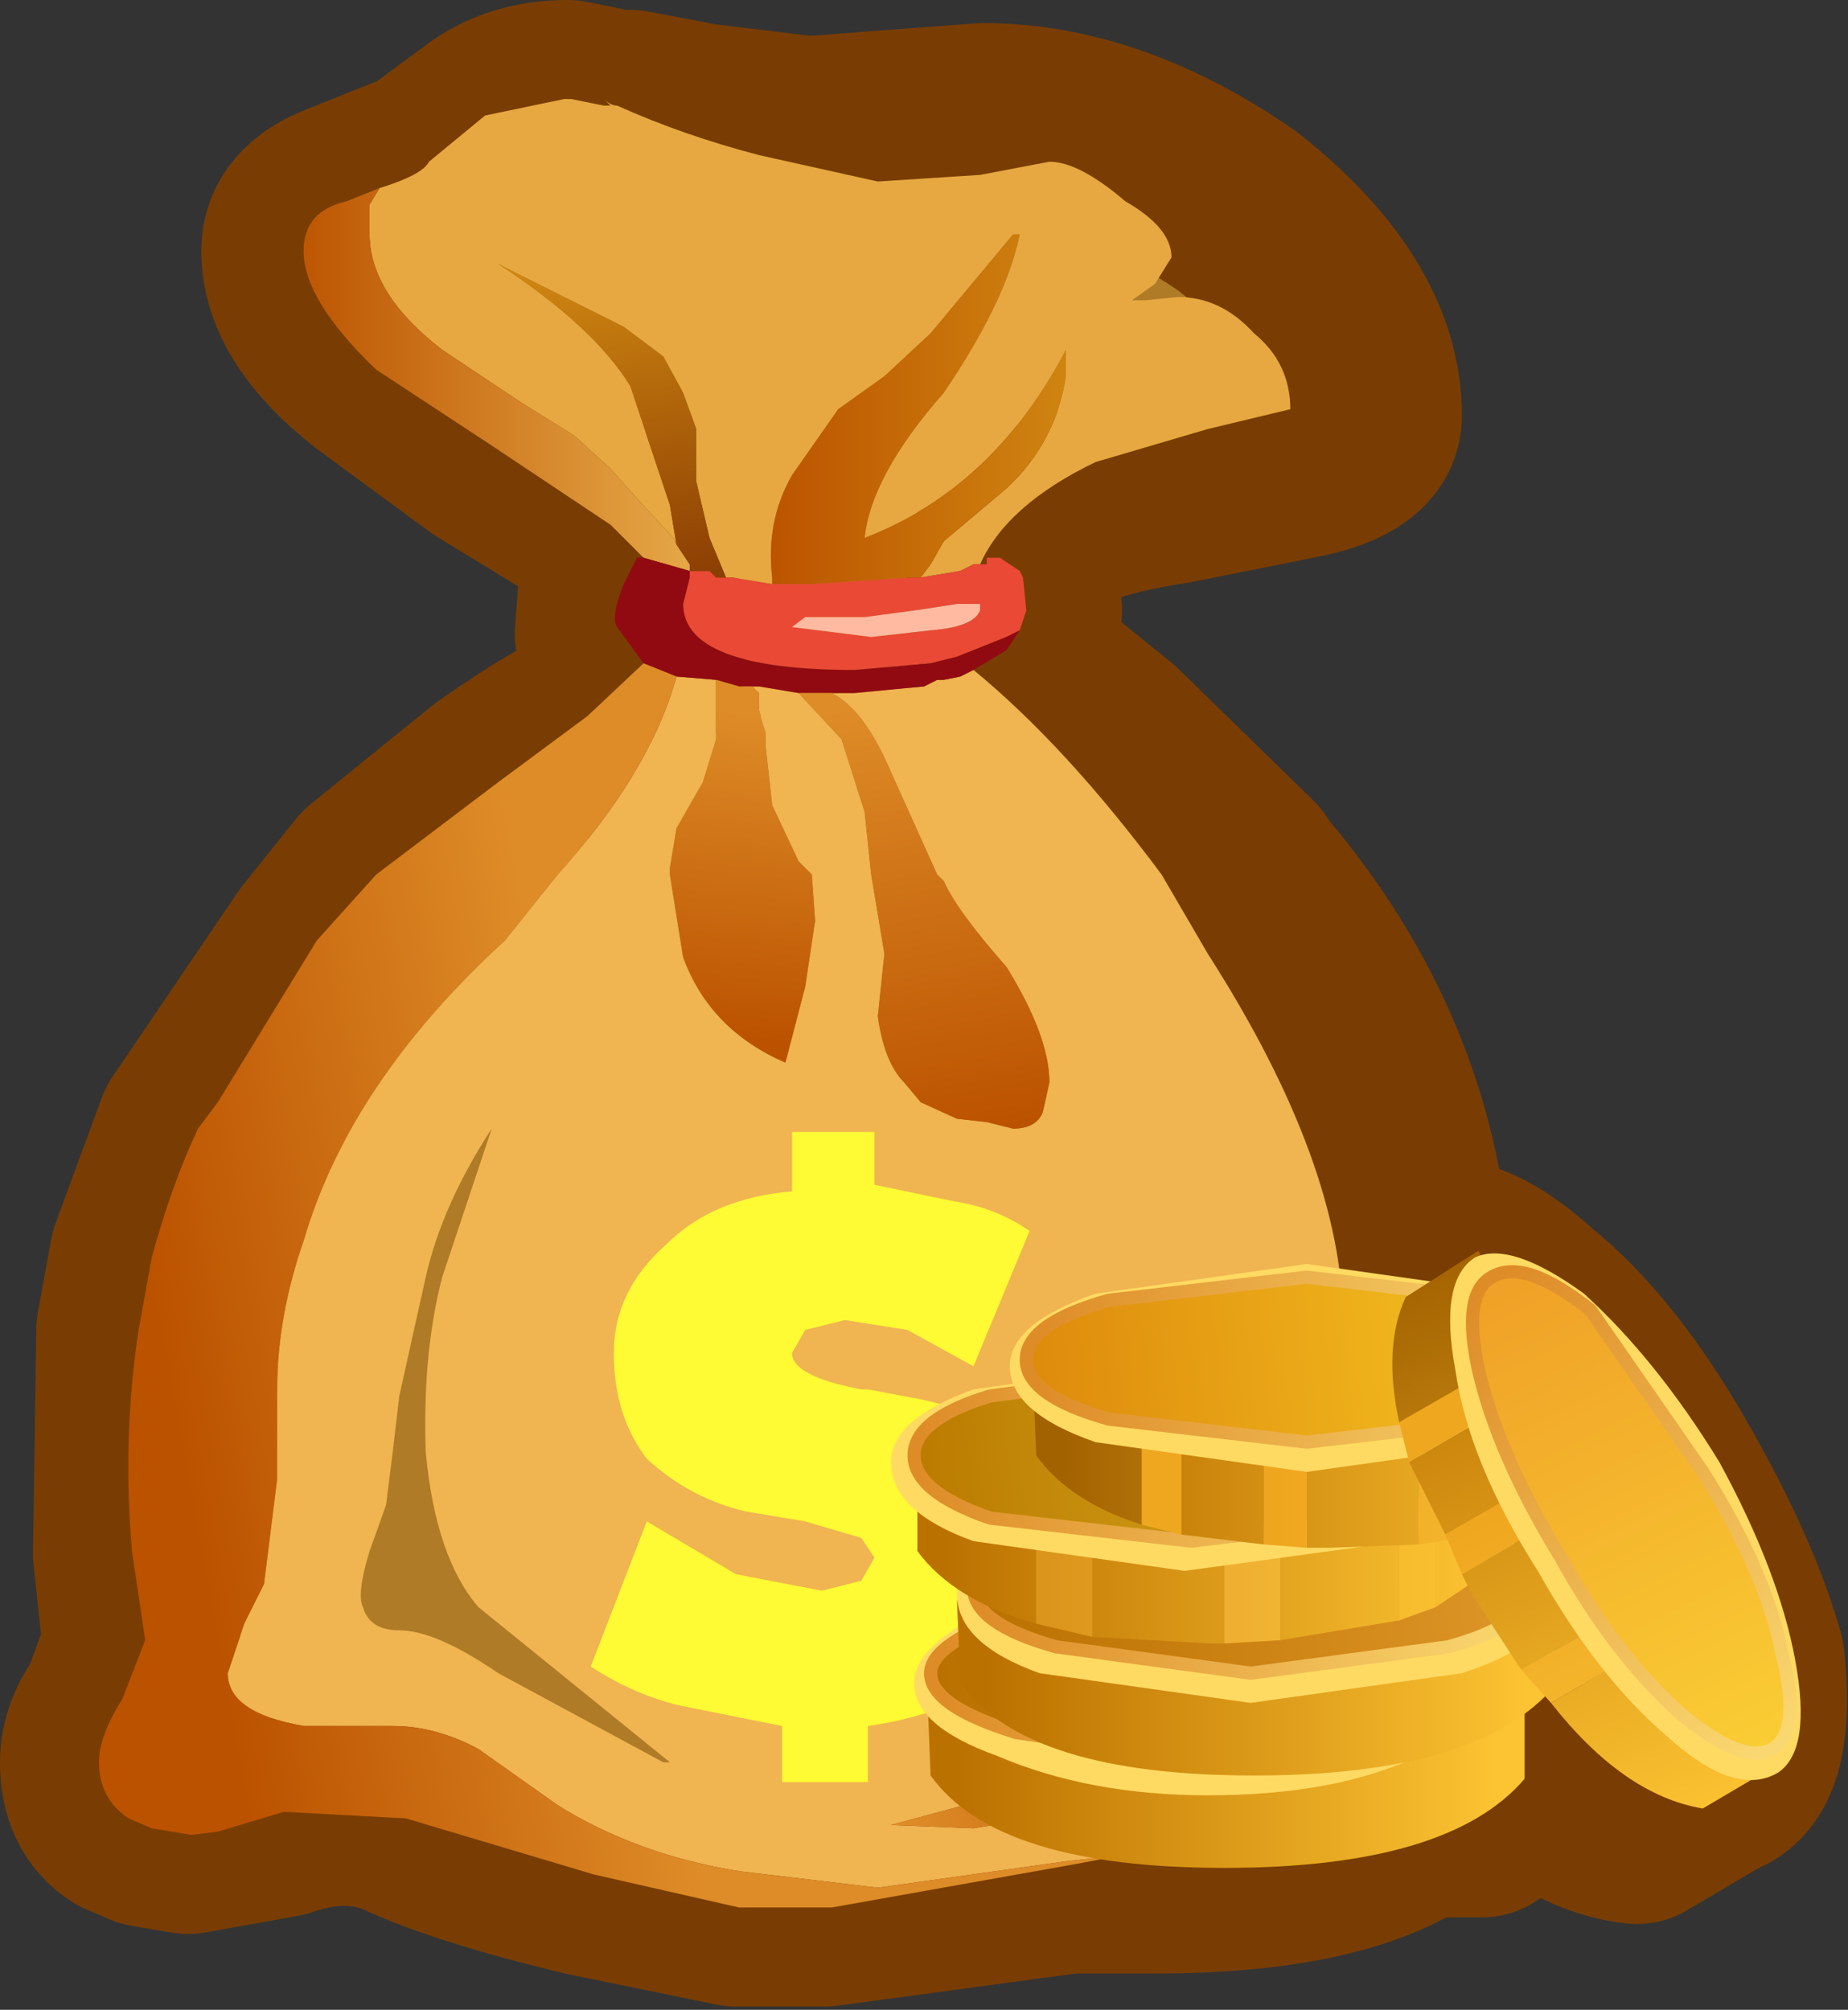 <?xml version="1.0" encoding="UTF-8" standalone="no"?>
<svg xmlns:xlink="http://www.w3.org/1999/xlink" height="30.45px" width="28.0px" xmlns="http://www.w3.org/2000/svg">
  <rect width="100%" height="100%" fill="#333333" stroke="none"/>
  <g transform="matrix(1.0, 0.0, 0.0, 1.0, 0.1, 4.0)">
    <path d="M8.5 -2.5 L9.0 -2.4 9.2 -2.35 9.45 -2.35 10.5 -2.15 12.15 -1.95 13.45 -2.05 14.8 -2.15 Q16.7 -2.15 18.65 -0.8 20.55 0.7 20.55 2.3 20.55 2.75 19.65 2.95 L17.65 3.35 Q15.6 3.65 15.1 4.5 L15.3 4.65 15.4 5.25 15.3 5.6 15.15 5.95 16.7 7.2 18.75 9.2 18.85 9.35 Q21.1 12.0 21.3 15.25 L21.4 15.15 Q22.0 14.8 23.05 15.75 24.1 16.6 25.05 18.25 26.0 19.9 26.35 21.15 26.5 22.6 26.0 22.9 L25.8 23.0 24.7 23.65 Q23.8 23.55 22.95 22.7 L22.85 23.2 22.35 23.55 21.4 23.55 Q20.15 24.4 17.4 24.4 L16.1 24.4 12.4 24.9 11.05 24.9 8.85 24.45 Q6.95 24.0 6.0 23.55 5.15 23.2 4.15 23.55 L2.75 23.8 2.15 23.7 1.8 23.55 Q1.4 23.3 1.4 22.7 1.4 22.3 1.7 21.9 L2.05 20.95 1.9 19.55 1.95 16.15 2.15 15.05 2.85 13.15 4.75 10.35 5.55 9.35 7.4 7.85 Q8.55 7.05 8.85 7.0 L9.6 6.05 9.7 6.05 9.2 5.6 9.25 4.95 9.45 4.5 9.6 4.5 9.45 4.4 9.1 3.95 7.3 2.85 5.6 1.6 Q4.45 0.7 4.45 -0.2 4.45 -0.7 5.1 -0.95 L5.6 -1.15 6.35 -1.45 7.3 -2.15 Q7.8 -2.5 8.5 -2.5" fill="#af7b26" fill-rule="evenodd" stroke="none"/>
    <path d="M8.5 -2.5 L9.0 -2.4 9.2 -2.35 9.45 -2.35 10.5 -2.15 12.15 -1.95 13.45 -2.05 14.8 -2.15 Q16.7 -2.15 18.65 -0.8 20.55 0.7 20.55 2.3 20.55 2.75 19.65 2.95 L17.65 3.35 Q15.6 3.65 15.1 4.5 L15.3 4.65 15.4 5.25 15.3 5.6 15.15 5.95 16.7 7.2 18.75 9.2 18.85 9.35 Q21.1 12.0 21.3 15.25 L21.4 15.15 Q22.0 14.8 23.05 15.75 24.1 16.6 25.05 18.25 26.0 19.9 26.35 21.15 26.5 22.6 26.0 22.9 L25.8 23.0 24.7 23.65 Q23.8 23.55 22.95 22.7 L22.85 23.2 22.35 23.55 21.4 23.55 Q20.15 24.4 17.4 24.4 L16.1 24.4 12.4 24.9 11.05 24.9 8.85 24.45 Q6.95 24.0 6.0 23.55 5.15 23.2 4.15 23.55 L2.75 23.8 2.15 23.7 1.8 23.55 Q1.4 23.3 1.4 22.7 1.4 22.3 1.7 21.9 L2.05 20.95 1.9 19.55 1.95 16.15 2.15 15.05 2.85 13.15 4.75 10.35 5.55 9.35 7.4 7.85 Q8.55 7.05 8.85 7.0 L9.6 6.05 9.7 6.05 9.2 5.6 9.25 4.95 9.45 4.5 9.6 4.5 9.45 4.4 9.1 3.95 7.3 2.85 5.6 1.6 Q4.45 0.7 4.45 -0.2 4.45 -0.7 5.1 -0.95 L5.6 -1.15 6.35 -1.45 7.3 -2.15 Q7.8 -2.5 8.5 -2.5 Z" fill="none" stroke="#793d03" stroke-linecap="round" stroke-linejoin="round" stroke-width="3.0"/>
    <path d="M5.65 -1.15 Q6.3 -1.35 6.4 -1.55 L7.25 -2.25 8.45 -2.5 8.55 -2.5 9.05 -2.4 9.15 -2.4 9.05 -2.5 Q9.15 -2.4 9.25 -2.4 10.25 -1.95 11.4 -1.65 L13.2 -1.25 14.75 -1.35 15.8 -1.55 Q16.25 -1.55 16.95 -0.95 17.65 -0.55 17.65 -0.1 L17.4 0.3 17.05 0.55 17.25 0.55 17.75 0.5 Q18.4 0.5 18.9 1.05 19.45 1.5 19.45 2.2 L18.2 2.5 16.5 3.0 Q15.15 3.65 14.75 4.55 L14.65 4.55 14.45 4.65 13.85 4.75 14.0 4.55 14.2 4.2 15.15 3.4 Q15.9 2.7 16.05 1.7 L16.05 1.3 Q14.95 3.4 13.0 4.15 13.1 3.2 14.2 1.95 15.15 0.55 15.35 -0.45 L15.25 -0.45 14.0 1.05 13.3 1.7 12.6 2.2 11.9 3.2 Q11.5 3.9 11.6 4.75 L11.6 4.85 11.0 4.75 10.9 4.75 10.65 4.15 10.45 3.3 10.45 2.5 10.25 1.95 9.95 1.4 9.35 0.95 7.45 0.0 Q8.9 0.95 9.45 1.85 L10.05 3.65 10.15 4.25 10.1 4.15 9.55 3.55 9.15 3.1 8.6 2.6 7.8 2.1 6.6 1.3 Q5.5 0.45 5.5 -0.45 L5.5 -0.9 5.65 -1.15" fill="#e7a841" fill-rule="evenodd" stroke="none"/>
    <path d="M9.65 4.45 L9.55 4.35 9.15 3.95 7.35 2.75 5.6 1.6 Q4.5 0.55 4.5 -0.2 4.5 -0.8 5.15 -0.95 L5.65 -1.15 5.5 -0.9 5.5 -0.45 Q5.5 0.45 6.6 1.3 L7.8 2.1 8.6 2.6 9.15 3.1 9.55 3.55 10.1 4.15 10.15 4.25 10.35 4.55 10.35 4.65 9.65 4.45" fill="url(#gradient0)" fill-rule="evenodd" stroke="none"/>
    <path d="M9.25 -2.4 L9.55 -2.4 10.55 -2.15 12.2 -1.95 13.5 -2.05 14.85 -2.25 Q16.75 -2.25 18.7 -0.8 20.6 0.65 20.6 2.3 20.6 2.7 19.7 2.95 L17.65 3.3 Q15.7 3.65 15.05 4.45 L14.85 4.45 14.85 4.55 14.75 4.55 Q15.15 3.65 16.5 3.0 L18.2 2.5 19.45 2.2 Q19.45 1.5 18.9 1.05 18.4 0.5 17.75 0.5 L17.25 0.55 17.05 0.55 17.4 0.3 17.65 -0.1 Q17.65 -0.55 16.95 -0.95 16.25 -1.55 15.8 -1.55 L14.75 -1.35 13.2 -1.25 11.4 -1.65 Q10.25 -1.95 9.25 -2.4 M15.15 5.85 L16.65 7.2 18.85 9.2 18.9 9.25 Q21.35 12.1 21.35 15.75 L21.15 17.05 21.05 17.6 21.0 18.1 Q21.0 19.1 21.75 20.05 L22.3 20.6 22.8 21.85 22.9 23.15 22.4 23.55 21.4 23.55 20.9 23.35 19.45 23.55 19.05 23.55 18.95 23.65 17.75 23.8 18.85 23.35 20.25 22.5 21.15 21.45 Q21.15 20.85 20.6 20.05 20.0 19.3 20.0 18.7 L20.15 17.6 20.15 17.4 20.25 16.05 Q20.25 13.65 18.2 10.45 L17.5 9.25 Q16.05 7.3 14.65 6.15 L15.15 5.85 M7.35 13.1 L6.6 15.35 Q6.3 16.5 6.35 18.0 6.5 19.6 7.15 20.35 L10.05 22.7 9.95 22.7 7.45 21.35 Q6.5 20.7 5.95 20.7 5.5 20.7 5.4 20.35 5.3 20.15 5.5 19.5 L5.75 18.8 5.85 18.0 5.95 17.15 6.35 15.35 Q6.6 14.25 7.35 13.1" fill="url(#gradient1)" fill-rule="evenodd" stroke="none"/>
    <path d="M11.6 4.85 L11.6 4.75 Q11.5 3.9 11.9 3.2 L12.6 2.2 13.3 1.7 14.0 1.05 15.25 -0.45 15.35 -0.45 Q15.15 0.55 14.2 1.95 13.1 3.2 13.0 4.15 14.95 3.4 16.05 1.3 L16.05 1.7 Q15.9 2.7 15.15 3.4 L14.2 4.2 14.0 4.55 13.85 4.75 13.7 4.75 12.2 4.85 11.6 4.85" fill="url(#gradient2)" fill-rule="evenodd" stroke="none"/>
    <path d="M17.75 23.8 L17.15 24.0 17.05 24.1 16.95 24.1 16.05 24.2 13.2 24.6 11.1 24.35 Q9.55 24.1 8.35 23.35 L7.15 22.5 Q6.5 22.15 5.85 22.15 L4.5 22.15 Q3.35 21.95 3.35 21.35 L3.6 20.6 3.9 20.0 4.1 18.4 4.1 17.05 Q4.1 15.95 4.5 14.8 5.2 12.4 7.55 10.25 L8.35 9.25 Q9.75 7.7 10.15 6.25 L10.75 6.3 10.75 7.2 10.55 7.85 10.15 8.55 10.05 9.15 10.05 9.25 10.25 10.5 Q10.65 11.6 11.8 12.1 L12.1 10.95 12.25 9.95 12.2 9.25 12.0 9.05 11.6 8.2 11.5 7.3 11.5 7.1 11.45 6.95 11.4 6.75 11.4 6.7 11.4 6.5 11.3 6.4 11.4 6.4 12.0 6.5 12.65 7.2 13.0 8.3 13.1 9.25 13.3 10.45 13.2 11.4 Q13.3 12.1 13.6 12.4 L13.85 12.7 14.4 12.95 14.85 13.0 15.25 13.1 Q15.6 13.1 15.7 12.85 L15.8 12.4 Q15.8 11.7 15.15 10.65 14.4 9.8 14.2 9.35 L14.1 9.25 13.4 7.7 Q13.0 6.75 12.5 6.5 L12.85 6.5 13.9 6.4 14.1 6.3 14.2 6.3 14.45 6.25 14.65 6.15 Q16.05 7.3 17.5 9.25 L18.2 10.45 Q20.25 13.65 20.25 16.05 L20.15 17.4 20.15 17.6 20.0 18.7 Q20.0 19.3 20.6 20.05 21.15 20.85 21.15 21.45 L20.25 22.5 18.85 23.35 17.75 23.8 M7.35 13.1 Q6.6 14.25 6.35 15.35 L5.95 17.15 5.85 18.0 5.75 18.8 5.5 19.5 Q5.3 20.15 5.4 20.35 5.5 20.7 5.95 20.7 6.5 20.7 7.45 21.35 L9.95 22.7 10.05 22.7 7.15 20.35 Q6.5 19.6 6.35 18.0 6.3 16.5 6.6 15.35 L7.35 13.1 M13.4 23.65 L14.65 23.7 16.75 23.35 18.85 22.75 17.75 22.7 17.4 22.2 Q16.65 22.8 15.8 23.0 L13.4 23.65" fill="#f0b451" fill-rule="evenodd" stroke="none"/>
    <path d="M15.05 4.45 L15.35 4.65 15.4 4.75 15.45 5.25 15.35 5.55 15.15 5.65 14.4 5.95 14.0 6.05 12.85 6.15 Q10.25 6.15 10.25 5.15 L10.35 4.75 10.35 4.65 10.65 4.65 10.75 4.75 10.9 4.75 11.0 4.75 11.6 4.85 12.2 4.85 13.7 4.75 13.85 4.75 14.45 4.65 14.65 4.55 14.75 4.55 14.85 4.55 14.85 4.45 15.05 4.45 M11.9 5.5 L13.1 5.65 14.0 5.55 Q14.65 5.5 14.75 5.25 L14.75 5.15 14.4 5.15 13.75 5.25 13.0 5.35 12.25 5.35 12.1 5.35 11.9 5.5" fill="#e94935" fill-rule="evenodd" stroke="none"/>
    <path d="M10.35 4.65 L10.35 4.55 10.15 4.25 10.05 3.65 9.45 1.85 Q8.9 0.95 7.45 0.0 L9.35 0.95 9.95 1.4 10.25 1.95 10.45 2.5 10.45 3.3 10.65 4.15 10.9 4.75 10.75 4.75 10.65 4.65 10.35 4.65" fill="url(#gradient3)" fill-rule="evenodd" stroke="none"/>
    <path d="M15.35 5.55 L15.15 5.85 14.65 6.15 14.45 6.25 14.2 6.3 14.1 6.3 13.9 6.4 12.85 6.5 12.5 6.5 12.25 6.5 12.0 6.5 11.4 6.4 11.3 6.4 11.1 6.4 10.75 6.3 10.15 6.25 9.65 6.05 9.25 5.5 Q9.15 5.35 9.35 4.85 L9.55 4.45 9.65 4.45 10.35 4.65 10.35 4.75 10.25 5.15 Q10.25 6.15 12.85 6.15 L14.0 6.05 14.4 5.95 15.15 5.65 15.35 5.55" fill="#910a11" fill-rule="evenodd" stroke="none"/>
    <path d="M11.9 5.5 L12.1 5.35 12.25 5.35 13.0 5.35 13.75 5.25 14.4 5.15 14.75 5.15 14.75 5.25 Q14.65 5.5 14.0 5.55 L13.1 5.65 11.9 5.5" fill="#ffbaa1" fill-rule="evenodd" stroke="none"/>
    <path d="M12.5 6.5 Q13.0 6.75 13.4 7.7 L14.1 9.25 14.2 9.35 Q14.4 9.8 15.15 10.65 15.8 11.7 15.8 12.4 L15.7 12.85 Q15.6 13.1 15.25 13.1 L14.85 13.0 14.4 12.95 13.85 12.7 13.6 12.4 Q13.3 12.1 13.2 11.4 L13.3 10.45 13.1 9.25 13.0 8.3 12.65 7.2 12.0 6.5 12.25 6.5 12.5 6.5" fill="url(#gradient4)" fill-rule="evenodd" stroke="none"/>
    <path d="M11.3 6.4 L11.4 6.5 11.4 6.7 11.4 6.75 11.45 6.95 11.5 7.1 11.5 7.3 11.6 8.2 12.0 9.05 12.2 9.25 12.25 9.95 12.1 10.95 11.8 12.1 Q10.65 11.6 10.25 10.5 L10.05 9.25 10.05 9.15 10.15 8.55 10.55 7.85 10.75 7.2 10.75 6.3 11.1 6.4 11.3 6.4" fill="url(#gradient5)" fill-rule="evenodd" stroke="none"/>
    <path d="M16.95 24.1 L16.15 24.25 12.5 24.9 11.1 24.9 8.9 24.4 6.05 23.55 4.2 23.45 3.2 23.75 2.8 23.8 2.2 23.7 1.85 23.55 Q1.4 23.25 1.4 22.7 1.4 22.3 1.75 21.75 L2.1 20.85 1.9 19.5 Q1.75 17.8 2.0 16.15 L2.2 15.05 Q2.5 13.95 2.9 13.1 L3.2 12.7 4.7 10.25 5.6 9.25 7.45 7.85 8.8 6.85 9.65 6.05 10.15 6.25 Q9.75 7.7 8.35 9.25 L7.55 10.25 Q5.2 12.4 4.5 14.8 4.1 15.95 4.1 17.05 L4.1 18.4 3.9 20.0 3.6 20.6 3.35 21.35 Q3.35 21.95 4.5 22.15 L5.85 22.15 Q6.5 22.15 7.15 22.5 L8.35 23.35 Q9.55 24.1 11.1 24.35 L13.2 24.6 16.05 24.2 16.95 24.1" fill="url(#gradient6)" fill-rule="evenodd" stroke="none"/>
    <path d="M13.4 23.65 L15.8 23.0 Q16.65 22.8 17.4 22.2 L17.75 22.7 18.85 22.75 16.75 23.35 14.65 23.7 13.4 23.65" fill="url(#gradient7)" fill-rule="evenodd" stroke="none"/>
    <path d="M10.0 14.85 Q10.7 14.15 11.9 14.05 L11.9 13.15 13.15 13.15 13.15 13.95 14.35 14.2 Q15.0 14.3 15.5 14.65 L14.65 16.7 13.65 16.15 12.7 16.0 12.1 16.15 11.9 16.5 Q11.9 16.85 12.95 17.05 L13.05 17.05 13.85 17.2 Q14.8 17.4 15.35 17.9 15.85 18.45 15.85 19.3 15.85 20.55 15.15 21.25 14.45 21.95 13.05 22.15 L13.05 23.0 11.75 23.0 11.75 22.15 10.25 21.85 Q9.55 21.7 8.85 21.25 L9.7 19.05 11.05 19.85 12.35 20.1 12.95 19.95 13.15 19.6 12.95 19.3 12.1 19.05 11.2 18.9 Q10.35 18.7 9.7 18.1 9.2 17.45 9.2 16.5 9.2 15.55 10.0 14.85" fill="#fefa33" fill-rule="evenodd" stroke="none"/>
    <path d="M23.0 21.65 L23.0 22.95 Q21.85 24.3 18.45 24.3 15.0 24.3 14.0 22.9 L13.95 21.65 23.0 21.65" fill="url(#gradient8)" fill-rule="evenodd" stroke="none"/>
    <path d="M18.2 20.0 L21.4 20.35 Q22.8 20.9 22.8 21.5 22.8 22.15 21.4 22.6 20.15 23.2 18.2 23.2 16.4 23.2 15.0 22.6 13.75 22.15 13.75 21.5 13.75 20.9 15.0 20.35 L18.2 20.0" fill="#ffda62" fill-rule="evenodd" stroke="none"/>
    <path d="M15.3 20.45 L18.3 20.05 21.25 20.45 Q22.4 20.9 22.4 21.35 22.4 21.85 21.25 22.25 L18.3 22.7 15.3 22.25 Q14.0 21.85 14.0 21.35 14.0 20.9 15.3 20.45" fill="url(#gradient9)" fill-rule="evenodd" stroke="none"/>
    <path d="M15.3 20.45 L18.3 20.05 21.25 20.45 Q22.4 20.9 22.4 21.35 22.4 21.85 21.25 22.25 L18.3 22.7 15.3 22.25 Q14.0 21.85 14.0 21.35 14.0 20.9 15.3 20.45 Z" fill="none" stroke="url(#gradient10)" stroke-linecap="round" stroke-linejoin="round" stroke-width="0.2"/>
    <path d="M23.45 20.25 L23.45 21.55 Q22.3 22.9 18.9 22.9 15.45 22.9 14.45 21.5 L14.4 20.25 23.45 20.25" fill="url(#gradient11)" fill-rule="evenodd" stroke="none"/>
    <path d="M18.85 18.6 L22.05 19.05 Q23.45 19.5 23.45 20.15 23.45 20.9 22.05 21.35 L18.85 21.8 15.65 21.35 Q14.4 20.9 14.4 20.15 14.4 19.5 15.65 19.05 L18.85 18.6" fill="#ffda62" fill-rule="evenodd" stroke="none"/>
    <path d="M18.85 18.8 L21.85 19.15 Q23.1 19.5 23.1 20.05 23.1 20.6 21.85 20.95 L18.85 21.35 15.9 20.95 Q14.65 20.6 14.65 20.05 14.65 19.5 15.9 19.15 L18.85 18.8" fill="url(#gradient12)" fill-rule="evenodd" stroke="none"/>
    <path d="M18.85 18.8 L21.85 19.15 Q23.1 19.5 23.1 20.05 23.1 20.6 21.85 20.95 L18.85 21.35 15.9 20.95 Q14.65 20.6 14.65 20.05 14.65 19.5 15.9 19.15 L18.85 18.8 Z" fill="none" stroke="url(#gradient13)" stroke-linecap="round" stroke-linejoin="round" stroke-width="0.2"/>
    <path d="M21.65 18.25 L22.85 18.25 22.85 19.55 21.65 20.35 21.65 18.25 M21.1 20.55 L19.3 20.85 19.3 18.25 21.1 18.25 21.1 20.55 M18.45 20.9 L18.25 20.9 16.45 20.8 16.45 18.25 18.45 18.25 18.45 20.9 M15.6 20.6 Q14.35 20.25 13.8 19.5 L13.8 18.25 15.6 18.25 15.6 20.6" fill="url(#gradient14)" fill-rule="evenodd" stroke="none"/>
    <path d="M21.65 18.25 L21.65 20.35 21.1 20.55 21.1 18.25 21.65 18.25" fill="url(#gradient15)" fill-rule="evenodd" stroke="none"/>
    <path d="M19.3 20.85 L18.45 20.9 18.45 18.25 19.3 18.25 19.3 20.85" fill="url(#gradient16)" fill-rule="evenodd" stroke="none"/>
    <path d="M16.45 20.8 L15.6 20.6 15.6 18.25 16.45 18.25 16.45 20.8" fill="url(#gradient17)" fill-rule="evenodd" stroke="none"/>
    <path d="M22.4 18.15 Q22.4 18.9 21.15 19.35 L17.85 19.8 14.65 19.35 Q13.4 18.9 13.4 18.15 13.4 17.5 14.65 17.05 L17.85 16.6 21.15 17.05 Q22.4 17.5 22.4 18.15" fill="#ffda62" fill-rule="evenodd" stroke="none"/>
    <path d="M22.15 18.05 Q22.15 18.6 20.85 19.0 L17.95 19.35 14.9 19.0 Q13.75 18.6 13.75 18.05 13.75 17.5 14.9 17.15 L17.95 16.75 20.85 17.15 Q22.15 17.5 22.15 18.05" fill="url(#gradient18)" fill-rule="evenodd" stroke="none"/>
    <path d="M22.15 18.05 Q22.15 18.6 20.85 19.0 L17.95 19.35 14.9 19.0 Q13.75 18.6 13.75 18.05 13.75 17.5 14.9 17.15 L17.95 16.75 20.85 17.15 Q22.15 17.5 22.15 18.05 Z" fill="none" stroke="url(#gradient19)" stroke-linecap="round" stroke-linejoin="round" stroke-width="0.2"/>
    <path d="M21.4 16.8 L21.4 19.4 20.05 19.45 19.7 19.45 19.7 16.8 21.4 16.8 M22.05 19.3 L22.05 16.8 24.6 16.8 24.6 18.1 Q23.85 19.0 22.05 19.3 M19.05 19.4 L17.8 19.25 17.8 16.8 19.05 16.8 19.05 19.4" fill="url(#gradient20)" fill-rule="evenodd" stroke="none"/>
    <path d="M17.2 19.1 Q16.1 18.75 15.6 18.05 L15.55 16.8 17.2 16.8 17.2 19.1" fill="url(#gradient21)" fill-rule="evenodd" stroke="none"/>
    <path d="M19.05 16.8 L19.7 16.8 19.7 19.45 19.05 19.4 19.05 16.8" fill="url(#gradient22)" fill-rule="evenodd" stroke="none"/>
    <path d="M21.4 16.8 L22.05 16.8 22.05 19.3 21.4 19.4 21.4 16.8" fill="url(#gradient23)" fill-rule="evenodd" stroke="none"/>
    <path d="M17.8 19.25 L17.2 19.1 17.2 16.8 17.8 16.8 17.8 19.25" fill="#efa720" fill-rule="evenodd" stroke="none"/>
    <path d="M16.5 15.6 L19.7 15.15 22.9 15.6 Q24.15 16.05 24.15 16.7 24.15 17.4 22.9 17.85 L19.7 18.3 16.5 17.85 Q15.2 17.4 15.2 16.7 15.2 16.05 16.5 15.6" fill="#ffda62" fill-rule="evenodd" stroke="none"/>
    <path d="M16.7 15.7 L19.7 15.35 22.7 15.7 Q23.9 16.05 23.9 16.6 23.9 17.15 22.7 17.5 L19.7 17.85 16.7 17.5 Q15.45 17.15 15.45 16.6 15.45 16.05 16.7 15.7" fill="url(#gradient24)" fill-rule="evenodd" stroke="none"/>
    <path d="M16.7 15.7 L19.7 15.35 22.7 15.7 Q23.9 16.05 23.9 16.6 23.9 17.15 22.7 17.5 L19.7 17.85 16.7 17.5 Q15.45 17.15 15.45 16.6 15.45 16.05 16.7 15.7 Z" fill="none" stroke="url(#gradient25)" stroke-linecap="round" stroke-linejoin="round" stroke-width="0.2"/>
    <path d="M25.2 20.0 L22.95 21.3 22.2 20.15 22.05 19.85 24.35 18.5 25.2 20.0 M23.4 21.8 L25.55 20.55 26.8 22.75 25.7 23.4 Q24.5 23.2 23.4 21.8 M21.8 19.25 L21.25 18.15 23.4 16.9 24.05 17.95 21.8 19.25" fill="url(#gradient26)" fill-rule="evenodd" stroke="none"/>
    <path d="M21.1 17.55 Q20.85 16.4 21.2 15.65 L22.3 14.95 23.1 16.4 21.1 17.55" fill="url(#gradient27)" fill-rule="evenodd" stroke="none"/>
    <path d="M24.05 17.95 L24.35 18.5 22.05 19.85 21.8 19.25 24.05 17.95" fill="url(#gradient28)" fill-rule="evenodd" stroke="none"/>
    <path d="M25.2 20.0 L25.55 20.55 23.4 21.8 22.95 21.3 25.2 20.0" fill="url(#gradient29)" fill-rule="evenodd" stroke="none"/>
    <path d="M21.25 18.15 L21.1 17.55 23.1 16.4 23.4 16.9 21.25 18.15" fill="#efa720" fill-rule="evenodd" stroke="none"/>
    <path d="M21.95 16.75 Q21.7 15.4 22.25 15.05 22.8 14.8 23.9 15.6 25.0 16.6 25.95 18.15 26.85 19.8 27.1 21.15 27.35 22.5 26.85 22.85 26.2 23.25 25.15 22.3 24.1 21.4 23.2 19.8 22.15 18.15 21.95 16.75" fill="#ffda62" fill-rule="evenodd" stroke="none"/>
    <path d="M22.3 16.75 Q22.05 15.6 22.5 15.35 23.0 15.05 24.0 15.85 L25.7 18.3 Q26.65 19.8 26.9 21.05 27.2 22.25 26.75 22.5 26.3 22.75 25.35 21.95 24.35 21.05 23.55 19.6 22.6 18.05 22.3 16.75" fill="url(#gradient30)" fill-rule="evenodd" stroke="none"/>
    <path d="M22.3 16.75 Q22.05 15.6 22.5 15.35 23.0 15.05 24.0 15.85 L25.7 18.3 Q26.65 19.8 26.9 21.05 27.2 22.25 26.75 22.5 26.3 22.75 25.35 21.95 24.35 21.05 23.55 19.6 22.6 18.05 22.3 16.75 Z" fill="none" stroke="url(#gradient31)" stroke-linecap="round" stroke-linejoin="round" stroke-width="0.2"/>
  </g>
  <defs>
    <linearGradient gradientTransform="matrix(0.004, 0.0, 0.0, 0.004, 7.45, 1.75)" gradientUnits="userSpaceOnUse" id="gradient0" spreadMethod="pad" x1="-819.2" x2="819.2">
      <stop offset="0.0" stop-color="#bb5200"/>
      <stop offset="1.0" stop-color="#e8ac4b"/>
    </linearGradient>
    <linearGradient gradientTransform="matrix(0.0, 0.0, 0.0, 0.0, -83.4, -44.65)" gradientUnits="userSpaceOnUse" id="gradient1" spreadMethod="pad" x1="-819.2" x2="819.2">
      <stop offset="0.0" stop-color="#ffec95"/>
      <stop offset="1.0" stop-color="#ffe4a1"/>
    </linearGradient>
    <linearGradient gradientTransform="matrix(0.003, 0.0, 0.0, 0.003, 13.85, 2.2)" gradientUnits="userSpaceOnUse" id="gradient2" spreadMethod="pad" x1="-819.2" x2="819.2">
      <stop offset="0.0" stop-color="#bb5200"/>
      <stop offset="1.0" stop-color="#d08711"/>
    </linearGradient>
    <linearGradient gradientTransform="matrix(-6.0E-4, -0.003, 0.003, -5.0E-4, 9.15, 2.4)" gradientUnits="userSpaceOnUse" id="gradient3" spreadMethod="pad" x1="-819.2" x2="819.2">
      <stop offset="0.0" stop-color="#8c3f03"/>
      <stop offset="1.0" stop-color="#d08711"/>
    </linearGradient>
    <linearGradient gradientTransform="matrix(-8.0E-4, -0.004, 0.004, -7.0E-4, 13.85, 9.9)" gradientUnits="userSpaceOnUse" id="gradient4" spreadMethod="pad" x1="-819.2" x2="819.2">
      <stop offset="0.0" stop-color="#bb5200"/>
      <stop offset="1.0" stop-color="#de8c28"/>
    </linearGradient>
    <linearGradient gradientTransform="matrix(3.0E-4, -0.003, 0.004, 4.0E-4, 11.1, 9.25)" gradientUnits="userSpaceOnUse" id="gradient5" spreadMethod="pad" x1="-819.2" x2="819.2">
      <stop offset="0.0" stop-color="#bb5200"/>
      <stop offset="1.0" stop-color="#de8c28"/>
    </linearGradient>
    <linearGradient gradientTransform="matrix(0.004, -6.0E-4, 0.002, 0.011, 5.6, 15.75)" gradientUnits="userSpaceOnUse" id="gradient6" spreadMethod="pad" x1="-819.2" x2="819.2">
      <stop offset="0.0" stop-color="#bb5200"/>
      <stop offset="1.0" stop-color="#de8c28"/>
    </linearGradient>
    <linearGradient gradientTransform="matrix(-0.003, 8.0E-4, -2.0E-4, -8.0E-4, 16.05, 22.95)" gradientUnits="userSpaceOnUse" id="gradient7" spreadMethod="pad" x1="-819.2" x2="819.2">
      <stop offset="0.0" stop-color="#bb5200"/>
      <stop offset="1.0" stop-color="#de8c28"/>
    </linearGradient>
    <linearGradient gradientTransform="matrix(0.005, 0.0, 0.0, 0.002, 18.5, 22.7)" gradientUnits="userSpaceOnUse" id="gradient8" spreadMethod="pad" x1="-819.2" x2="819.2">
      <stop offset="0.0" stop-color="#bb7100"/>
      <stop offset="1.0" stop-color="#fcc332"/>
    </linearGradient>
    <linearGradient gradientTransform="matrix(0.005, -9.0E-4, 2.0E-4, 0.002, 18.3, 21.35)" gradientUnits="userSpaceOnUse" id="gradient9" spreadMethod="pad" x1="-819.2" x2="819.2">
      <stop offset="0.0" stop-color="#bb7100"/>
      <stop offset="1.0" stop-color="#de9628"/>
    </linearGradient>
    <linearGradient gradientTransform="matrix(0.005, 0.0, 0.0, 0.002, 18.3, 21.35)" gradientUnits="userSpaceOnUse" id="gradient10" spreadMethod="pad" x1="-819.2" x2="819.2">
      <stop offset="0.0" stop-color="#de8c28"/>
      <stop offset="1.0" stop-color="#fad871"/>
    </linearGradient>
    <linearGradient gradientTransform="matrix(0.005, 0.0, 0.0, 0.002, 18.95, 21.3)" gradientUnits="userSpaceOnUse" id="gradient11" spreadMethod="pad" x1="-819.2" x2="819.2">
      <stop offset="0.0" stop-color="#bb7100"/>
      <stop offset="1.0" stop-color="#fcc332"/>
    </linearGradient>
    <linearGradient gradientTransform="matrix(0.005, -9.0E-4, 2.0E-4, 0.002, 18.85, 20.05)" gradientUnits="userSpaceOnUse" id="gradient12" spreadMethod="pad" x1="-819.2" x2="819.2">
      <stop offset="0.0" stop-color="#bb7100"/>
      <stop offset="1.0" stop-color="#de9628"/>
    </linearGradient>
    <linearGradient gradientTransform="matrix(0.005, 0.0, 0.0, 0.002, 18.85, 20.05)" gradientUnits="userSpaceOnUse" id="gradient13" spreadMethod="pad" x1="-819.2" x2="819.2">
      <stop offset="0.0" stop-color="#de8c28"/>
      <stop offset="1.0" stop-color="#fad871"/>
    </linearGradient>
    <linearGradient gradientTransform="matrix(0.005, 0.0, 0.0, 0.002, 18.3, 19.25)" gradientUnits="userSpaceOnUse" id="gradient14" spreadMethod="pad" x1="-819.2" x2="819.2">
      <stop offset="0.0" stop-color="#bb7100"/>
      <stop offset="1.0" stop-color="#fcc332"/>
    </linearGradient>
    <linearGradient gradientTransform="matrix(0.005, 0.0, 0.0, 0.002, 18.3, 19.25)" gradientUnits="userSpaceOnUse" id="gradient15" spreadMethod="pad" x1="-819.2" x2="819.2">
      <stop offset="0.0" stop-color="#e2961f"/>
      <stop offset="1.0" stop-color="#fcc332"/>
    </linearGradient>
    <linearGradient gradientTransform="matrix(0.005, 0.0, 0.0, 0.002, 18.3, 19.25)" gradientUnits="userSpaceOnUse" id="gradient16" spreadMethod="pad" x1="-819.2" x2="819.2">
      <stop offset="0.0" stop-color="#e09a31"/>
      <stop offset="1.0" stop-color="#fcc332"/>
    </linearGradient>
    <linearGradient gradientTransform="matrix(0.005, 0.0, 0.0, 0.002, 18.3, 19.25)" gradientUnits="userSpaceOnUse" id="gradient17" spreadMethod="pad" x1="-819.2" x2="819.2">
      <stop offset="0.0" stop-color="#d48a17"/>
      <stop offset="1.0" stop-color="#fcc332"/>
    </linearGradient>
    <linearGradient gradientTransform="matrix(0.005, -9.0E-4, 2.0E-4, 0.002, 17.95, 18.05)" gradientUnits="userSpaceOnUse" id="gradient18" spreadMethod="pad" x1="-819.2" x2="819.2">
      <stop offset="0.0" stop-color="#bb7b00"/>
      <stop offset="1.0" stop-color="#deb428"/>
    </linearGradient>
    <linearGradient gradientTransform="matrix(0.005, 0.0, 0.0, 0.002, 17.95, 18.05)" gradientUnits="userSpaceOnUse" id="gradient19" spreadMethod="pad" x1="-819.2" x2="819.2">
      <stop offset="0.0" stop-color="#de8c28"/>
      <stop offset="1.0" stop-color="#fad871"/>
    </linearGradient>
    <linearGradient gradientTransform="matrix(0.005, 0.0, 0.0, 0.002, 20.1, 17.8)" gradientUnits="userSpaceOnUse" id="gradient20" spreadMethod="pad" x1="-819.2" x2="819.2">
      <stop offset="0.0" stop-color="#bb7100"/>
      <stop offset="1.0" stop-color="#fcc332"/>
    </linearGradient>
    <linearGradient gradientTransform="matrix(0.005, 0.0, 0.0, 0.002, 20.1, 17.8)" gradientUnits="userSpaceOnUse" id="gradient21" spreadMethod="pad" x1="-819.2" x2="819.2">
      <stop offset="0.0" stop-color="#a36200"/>
      <stop offset="1.0" stop-color="#fcc332"/>
    </linearGradient>
    <linearGradient gradientTransform="matrix(0.005, 0.0, 0.0, 0.002, 20.1, 17.8)" gradientUnits="userSpaceOnUse" id="gradient22" spreadMethod="pad" x1="-819.2" x2="819.2">
      <stop offset="0.0" stop-color="#e79313"/>
      <stop offset="1.0" stop-color="#fcc332"/>
    </linearGradient>
    <linearGradient gradientTransform="matrix(0.005, 0.0, 0.0, 0.002, 20.1, 17.8)" gradientUnits="userSpaceOnUse" id="gradient23" spreadMethod="pad" x1="-819.2" x2="819.2">
      <stop offset="0.0" stop-color="#de8f18"/>
      <stop offset="1.0" stop-color="#fcc332"/>
    </linearGradient>
    <linearGradient gradientTransform="matrix(0.005, -9.0E-4, 2.0E-4, 0.002, 19.7, 16.6)" gradientUnits="userSpaceOnUse" id="gradient24" spreadMethod="pad" x1="-819.2" x2="819.2">
      <stop offset="0.0" stop-color="#de8b0c"/>
      <stop offset="1.0" stop-color="#f7c724"/>
    </linearGradient>
    <linearGradient gradientTransform="matrix(0.005, 0.0, 0.0, 0.002, 19.7, 16.6)" gradientUnits="userSpaceOnUse" id="gradient25" spreadMethod="pad" x1="-819.2" x2="819.2">
      <stop offset="0.0" stop-color="#de8c28"/>
      <stop offset="1.0" stop-color="#fad871"/>
    </linearGradient>
    <linearGradient gradientTransform="matrix(0.003, 0.005, -0.002, 9.0E-4, 23.65, 19.35)" gradientUnits="userSpaceOnUse" id="gradient26" spreadMethod="pad" x1="-819.2" x2="819.2">
      <stop offset="0.0" stop-color="#bb7100"/>
      <stop offset="1.0" stop-color="#fcc332"/>
    </linearGradient>
    <linearGradient gradientTransform="matrix(0.003, 0.005, -0.002, 9.0E-4, 23.65, 19.35)" gradientUnits="userSpaceOnUse" id="gradient27" spreadMethod="pad" x1="-819.2" x2="819.2">
      <stop offset="0.0" stop-color="#a36200"/>
      <stop offset="1.0" stop-color="#fcc332"/>
    </linearGradient>
    <linearGradient gradientTransform="matrix(0.003, 0.005, -0.002, 9.0E-4, 23.65, 19.35)" gradientUnits="userSpaceOnUse" id="gradient28" spreadMethod="pad" x1="-819.2" x2="819.2">
      <stop offset="0.0" stop-color="#e79313"/>
      <stop offset="1.0" stop-color="#fcc332"/>
    </linearGradient>
    <linearGradient gradientTransform="matrix(0.003, 0.005, -0.002, 9.0E-4, 23.65, 19.35)" gradientUnits="userSpaceOnUse" id="gradient29" spreadMethod="pad" x1="-819.2" x2="819.2">
      <stop offset="0.0" stop-color="#de8f18"/>
      <stop offset="1.0" stop-color="#fcc332"/>
    </linearGradient>
    <linearGradient gradientTransform="matrix(0.003, 0.004, -0.002, 0.001, 24.6, 19.0)" gradientUnits="userSpaceOnUse" id="gradient30" spreadMethod="pad" x1="-819.2" x2="819.2">
      <stop offset="0.0" stop-color="#f0a127"/>
      <stop offset="1.0" stop-color="#facd34"/>
    </linearGradient>
    <linearGradient gradientTransform="matrix(0.003, 0.004, -0.001, 8.0E-4, 24.6, 19.0)" gradientUnits="userSpaceOnUse" id="gradient31" spreadMethod="pad" x1="-819.2" x2="819.2">
      <stop offset="0.0" stop-color="#de8c28"/>
      <stop offset="1.0" stop-color="#fad871"/>
    </linearGradient>
  </defs>
</svg>
